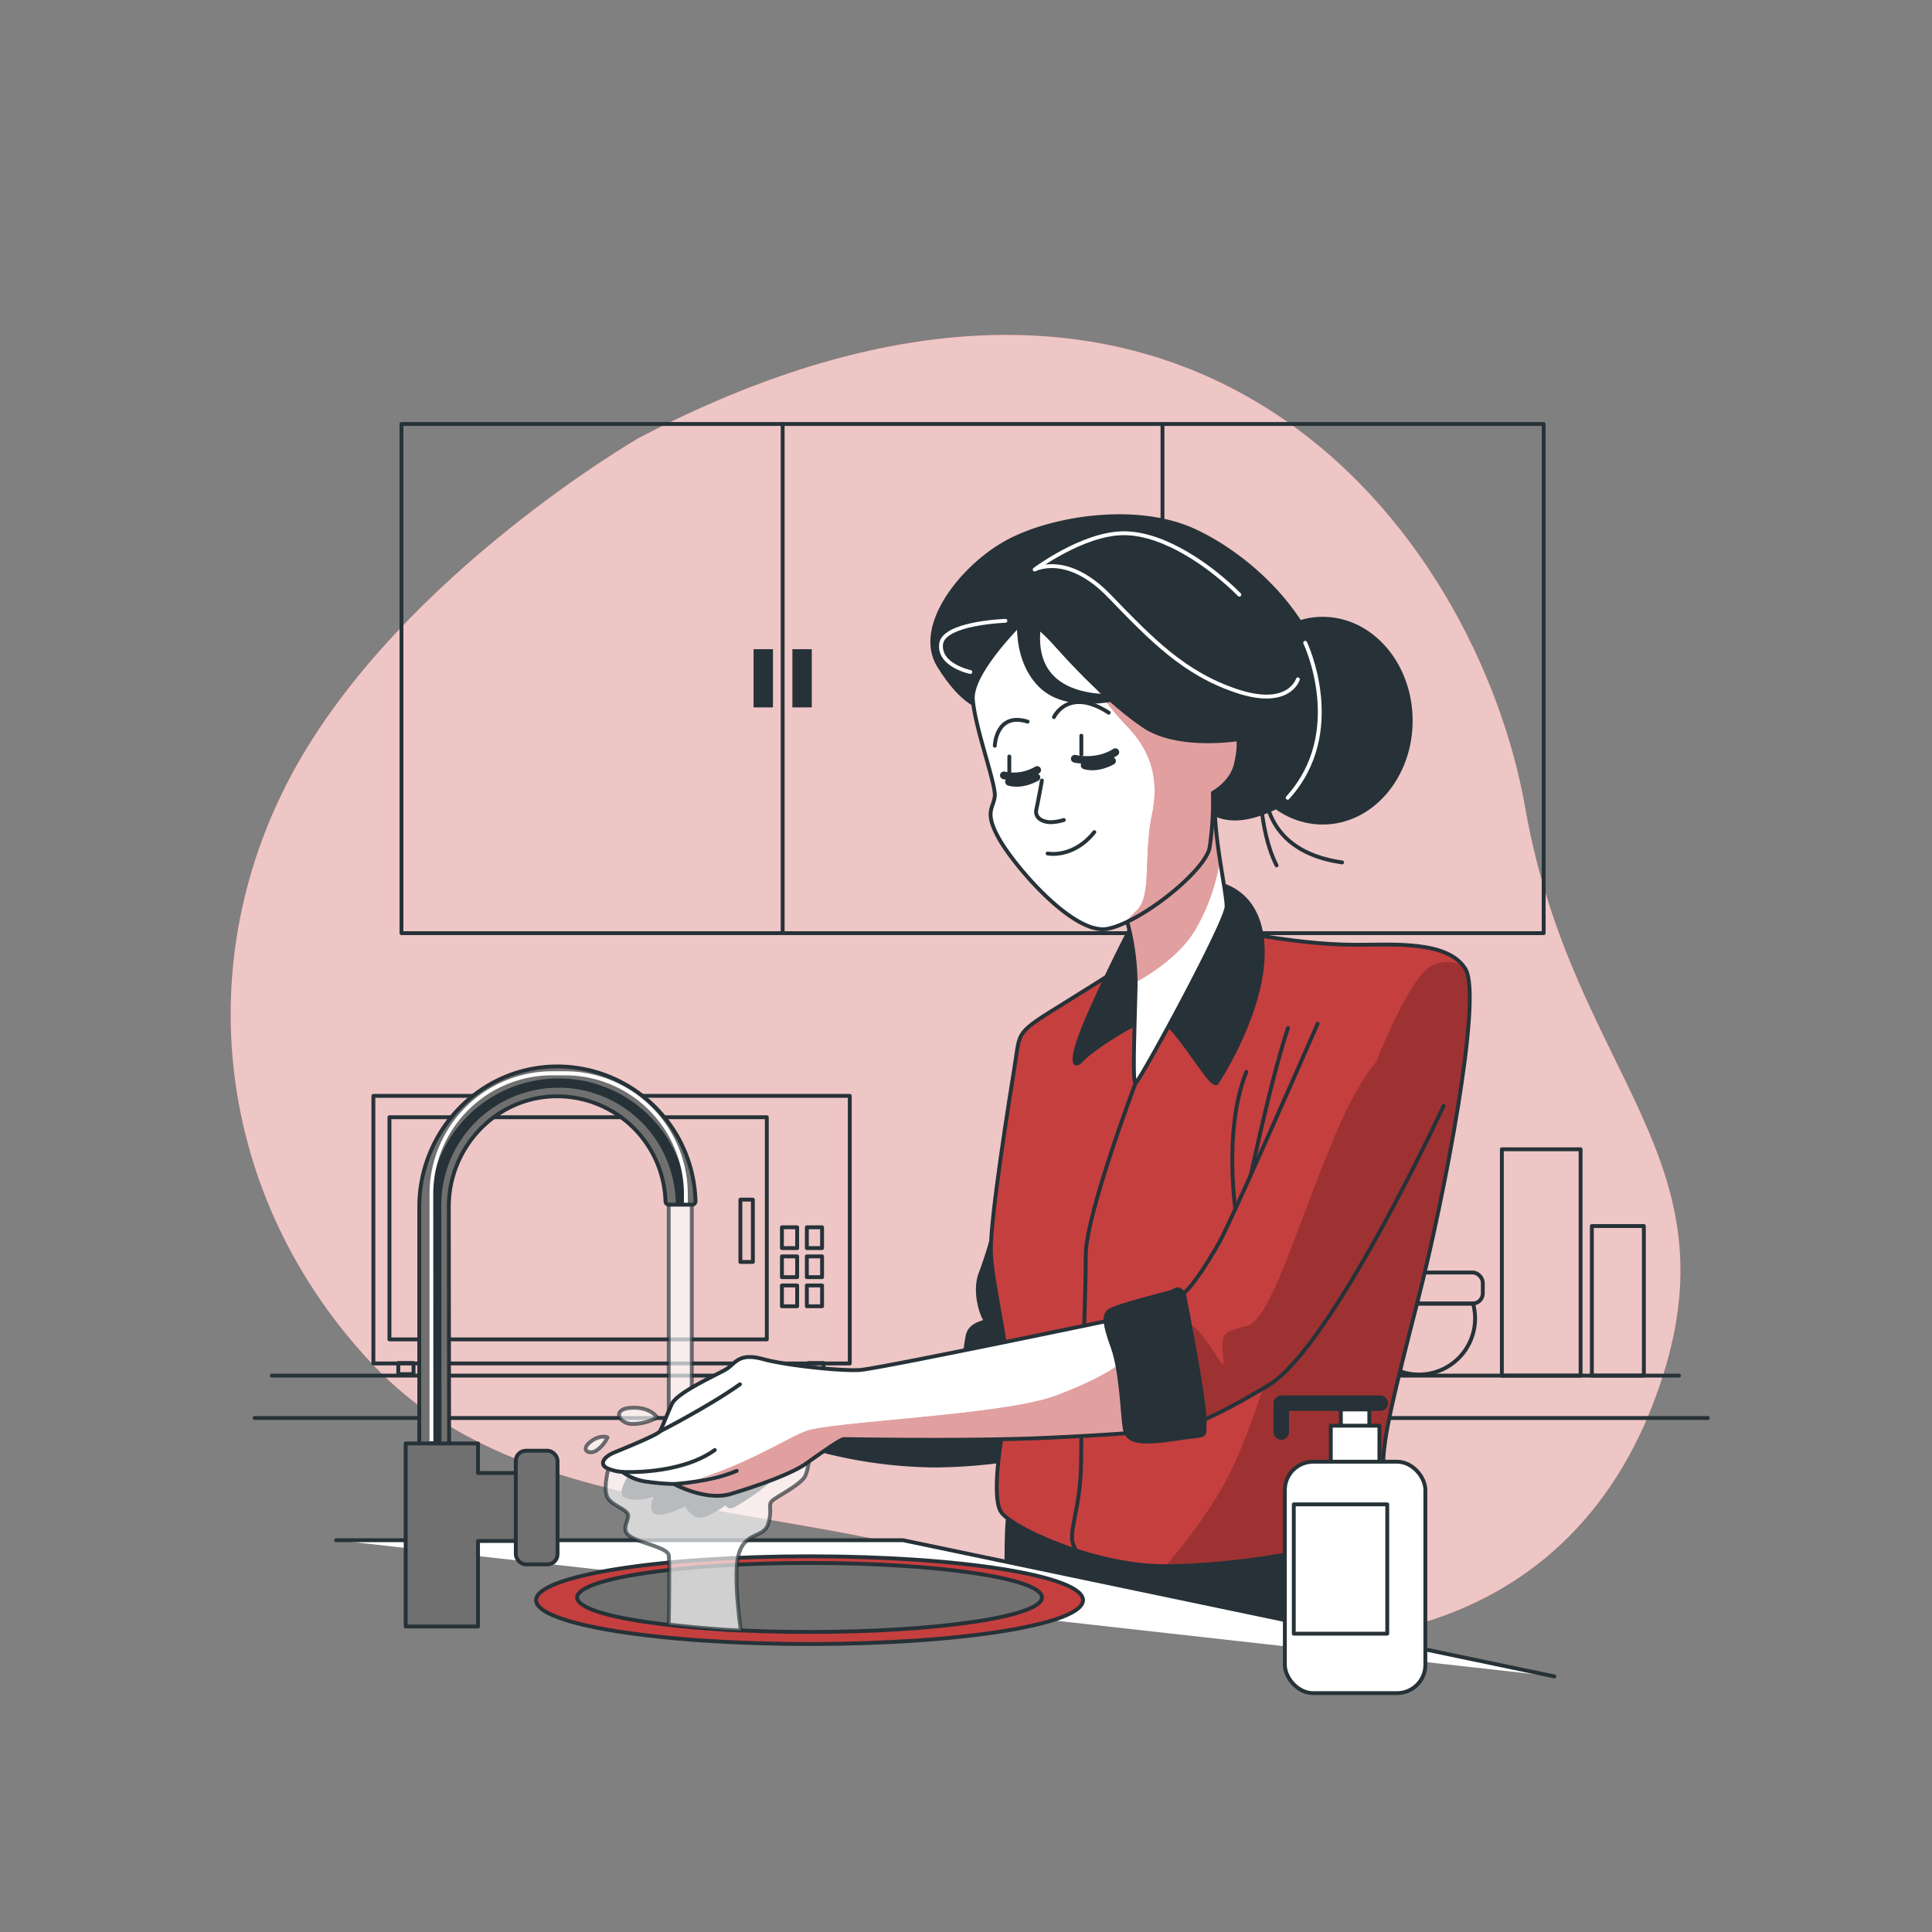 <svg xmlns="http://www.w3.org/2000/svg" xmlns:xlink="http://www.w3.org/1999/xlink" viewBox="0 0 500 500"><rect x="0" y="0" width="500" height="500" fill="#808080" stroke="none"/><defs><clipPath id="freepik--clip-path--inject-140"><path d="M297.87,245.36S289.36,251,276,259.26s-11.92,7.37-13.33,16.17-6.24,38.85-6.24,47.93,6.24,30.35,4.25,40.28-4,23.54-1.7,27.51,23.82,14.18,42.54,14.18,47.94-4.82,52.19-10.21,4-9.36,4.26-16.73,2.55-16.74,9.07-42.27,16.74-78,12.2-85.37-18.72-6.24-28.08-6.24-17.3-1.13-28.36-2.84S297.87,245.36,297.87,245.36Z" style="fill:#C53F3F;stroke:#263238;stroke-linecap:round;stroke-linejoin:round"></path></clipPath><clipPath id="freepik--clip-path-2--inject-140"><path d="M289.36,231.46A62.7,62.7,0,0,1,293.9,255c-.29,12.48-.86,25.25,0,25.25s23.54-41.7,23.54-45.67-4-20.7-2.84-29.5,4.54-10.49,2.84-17.3-10.78-4.25-16.74,6S288.79,221.54,289.36,231.46Z" style="fill:#fff;stroke:#263238;stroke-linecap:round;stroke-linejoin:round"></path></clipPath><clipPath id="freepik--clip-path-3--inject-140"><path d="M341,264.93s-22.12,50.77-25.53,56.73-6.81,11.06-9.07,13a63.05,63.05,0,0,1-7.1,4.82s5.11,30.06,6,30.06,6.52-1.13,23-11.06S373.6,286.2,373.6,286.2" style="fill:#C53F3F;stroke:#263238;stroke-linecap:round;stroke-linejoin:round"></path></clipPath><clipPath id="freepik--clip-path-4--inject-140"><path d="M288.22,341.51s-61,12.77-65.8,13.05-18.72-1.13-25-2.84-7.09,1.14-9.36,2.56-12.76,6-14.18,9.07-2.56,6.24-3.12,7.09-8.23,4-11.63,5.39-4,3.41-1.7,4.26a11.67,11.67,0,0,0,3.68.85,13.16,13.16,0,0,0,6.53,2.55,56.79,56.79,0,0,0,6.8.57s8.23,4.54,14.75,2.55,15.6-5.1,19.57-7.94,8.8-6.24,9.65-6.24,31.77.57,51.34-.28S297,370.44,297,370.44s-1.71-21.55-3.12-26.94S288.22,341.51,288.22,341.51Z" style="fill:#fff;stroke:#263238;stroke-linecap:round;stroke-linejoin:round"></path></clipPath><clipPath id="freepik--clip-path-5--inject-140"><path d="M265.39,160.05s-14.18,13.62-13.62,21,6,21.84,5.68,25-2.84,4,1.13,11.06,19.29,25,28.08,23.26,25.24-15,26.38-21a78.55,78.55,0,0,0,.85-14.18s4.82-2.55,5.95-7.37.57-6.53.57-6.53-15.6,2.56-24.39-3.4-17.87-15.6-22.69-21S265.39,160.05,265.39,160.05Z" style="fill:#fff;stroke:#263238;stroke-linecap:round;stroke-linejoin:round"></path></clipPath></defs><g id="freepik--background-simple--inject-140"><path d="M165.31,113.34s-60.68,35-88.69,85S55.39,309.84,96.68,353.37s113.68,33,176.66,58.33,129.83,15.2,154.37-48.12-20.52-83.64-32.95-154.39S309.11,38.19,165.31,113.34Z" style="fill:#C53F3F"></path><path d="M165.31,113.34s-60.68,35-88.69,85S55.39,309.84,96.68,353.37s113.68,33,176.66,58.33,129.83,15.2,154.37-48.12-20.52-83.64-32.95-154.39S309.11,38.19,165.31,113.34Z" style="fill:#fff;opacity:0.7"></path></g><g id="freepik--Kitchen--inject-140"><rect x="388.68" y="297.43" width="20.38" height="58.59" style="fill:none;stroke:#263238;stroke-linecap:round;stroke-linejoin:round"></rect><path d="M353.23,337.36a14.52,14.52,0,1,0,28,0Z" style="fill:none;stroke:#263238;stroke-linecap:round;stroke-linejoin:round"></path><rect x="350.7" y="329.32" width="33.05" height="8.04" rx="2.65" style="fill:none;stroke:#263238;stroke-linecap:round;stroke-linejoin:round"></rect><rect x="411.97" y="317.3" width="13.46" height="38.71" style="fill:none;stroke:#263238;stroke-linecap:round;stroke-linejoin:round"></rect><rect x="96.63" y="283.6" width="123.29" height="69.26" style="fill:none;stroke:#263238;stroke-linecap:round;stroke-linejoin:round"></rect><rect x="100.79" y="289.14" width="97.66" height="57.49" style="fill:none;stroke:#263238;stroke-linecap:round;stroke-linejoin:round"></rect><rect x="202.36" y="317.62" width="3.94" height="5.38" style="fill:none;stroke:#263238;stroke-linecap:round;stroke-linejoin:round"></rect><rect x="208.81" y="317.62" width="3.94" height="5.38" style="fill:none;stroke:#263238;stroke-linecap:round;stroke-linejoin:round"></rect><rect x="202.36" y="325.15" width="3.94" height="5.38" style="fill:none;stroke:#263238;stroke-linecap:round;stroke-linejoin:round"></rect><rect x="208.81" y="325.15" width="3.94" height="5.38" style="fill:none;stroke:#263238;stroke-linecap:round;stroke-linejoin:round"></rect><rect x="202.36" y="332.68" width="3.94" height="5.38" style="fill:none;stroke:#263238;stroke-linecap:round;stroke-linejoin:round"></rect><rect x="208.81" y="332.68" width="3.94" height="5.38" style="fill:none;stroke:#263238;stroke-linecap:round;stroke-linejoin:round"></rect><rect x="191.61" y="310.46" width="3.23" height="16.13" style="fill:none;stroke:#263238;stroke-linecap:round;stroke-linejoin:round"></rect><rect x="209.17" y="352.75" width="3.94" height="2.87" style="fill:none;stroke:#263238;stroke-linecap:round;stroke-linejoin:round"></rect><rect x="103.08" y="352.75" width="3.94" height="2.87" style="fill:none;stroke:#263238;stroke-linecap:round;stroke-linejoin:round"></rect><line x1="70.34" y1="356.01" x2="434.53" y2="356.01" style="fill:none;stroke:#263238;stroke-linecap:round;stroke-linejoin:round"></line><line x1="65.88" y1="366.98" x2="442" y2="366.98" style="fill:none;stroke:#263238;stroke-linecap:round;stroke-linejoin:round"></line><rect x="103.9" y="109.73" width="295.6" height="131.77" style="fill:none;stroke:#263238;stroke-linecap:round;stroke-linejoin:round"></rect><line x1="202.55" y1="241.11" x2="202.55" y2="109.71" style="fill:none;stroke:#263238;stroke-linecap:round;stroke-linejoin:round"></line><line x1="300.85" y1="241.11" x2="300.85" y2="109.71" style="fill:none;stroke:#263238;stroke-linecap:round;stroke-linejoin:round"></line><rect x="195.02" y="168.01" width="5.02" height="15.06" style="fill:#263238"></rect><rect x="205.07" y="168.01" width="5.02" height="15.06" style="fill:#263238"></rect><rect x="292.95" y="168.01" width="5.02" height="15.06" style="fill:#263238"></rect><rect x="302.99" y="168.01" width="5.02" height="15.06" style="fill:#263238"></rect></g><g id="freepik--Character--inject-140"><rect x="173.07" y="308.33" width="5.96" height="62.4" style="fill:#fff;stroke:#263238;stroke-linecap:round;stroke-linejoin:round;opacity:0.67"></rect><path d="M170.07,366.84s-1.68-2.78-6.69-2.5-3.35,3.9,0,4.18A13.25,13.25,0,0,0,170.07,366.84Z" style="fill:#fff;stroke:#263238;stroke-linecap:round;stroke-linejoin:round;opacity:0.67"></path><path d="M157.2,372s-1.94-.84-4.48,1.22-.28,3.33,1.59,2.2A8.51,8.51,0,0,0,157.2,372Z" style="fill:#fff;stroke:#263238;stroke-linecap:round;stroke-linejoin:round;opacity:0.67"></path><path d="M257.87,316a112,112,0,0,1-4,13.33c-2,4.82.29,11.34,1.14,12.19s-3.69.57-4.54,4a41.61,41.61,0,0,0-.85,8.23s-8.51,5.67-23.54,7.09-23.55.57-33.47.85-12.48,1.14-15.6,3.41-18.16,20.13-15.32,21.84,8.23-.29,8.23-.29-2,4.26,0,4.82,7.65-2.27,7.65-2.27,1.71,4,4.83,2.84a20,20,0,0,0,5.67-3.4s0,2,2,.85,9.08-5.39,11.92-9.65a70.68,70.68,0,0,1,4.54-6.24,121.05,121.05,0,0,0,35.17,5.68A137.06,137.06,0,0,0,276,374.7l-9.36-67.22Z" style="fill:#263238;stroke:#263238;stroke-linecap:round;stroke-linejoin:round"></path><path d="M260.51,406.72s-.24-13.52.7-15.61,4.66-.7,11.65,1.39,10.25,8.16,36.82,5.13,38.92-9.32,41.72-6.52,7.22,35.42,7.22,35.42Z" style="fill:#263238;stroke:#263238;stroke-linecap:round;stroke-linejoin:round"></path><path d="M297.87,245.36S289.36,251,276,259.26s-11.92,7.37-13.33,16.17-6.24,38.85-6.24,47.93,6.24,30.35,4.25,40.28-4,23.54-1.7,27.51,23.82,14.18,42.54,14.18,47.94-4.82,52.19-10.21,4-9.36,4.26-16.73,2.55-16.74,9.07-42.27,16.74-78,12.2-85.37-18.72-6.24-28.08-6.24-17.3-1.13-28.36-2.84S297.87,245.36,297.87,245.36Z" style="fill:#C53F3F"></path><g style="clip-path:url(#freepik--clip-path--inject-140)"><path d="M378.83,250.17c-2.68-1.8-5.81-1.37-8.27-.25-5.66,2.57-14.42,24.9-14.42,24.9L332.46,339.5s-6.17,25.74-14.41,42.21c-4.11,8.21-10.77,16.94-16.42,23.62,18.72,0,47.86-4.83,52.11-10.21s4-9.36,4.26-16.73,2.55-16.74,9.07-42.27,16.74-78,12.2-85.37A6.31,6.31,0,0,0,378.83,250.17Z" style="opacity:0.2"></path></g><path d="M297.87,245.36S289.36,251,276,259.26s-11.92,7.37-13.33,16.17-6.24,38.85-6.24,47.93,6.24,30.35,4.25,40.28-4,23.54-1.7,27.51,23.82,14.18,42.54,14.18,47.94-4.82,52.19-10.21,4-9.36,4.26-16.73,2.55-16.74,9.07-42.27,16.74-78,12.2-85.37-18.72-6.24-28.08-6.24-17.3-1.13-28.36-2.84S297.87,245.36,297.87,245.36Z" style="fill:none;stroke:#263238;stroke-linecap:round;stroke-linejoin:round"></path><path d="M293.9,280.25S281,314.35,281,324.74s-1.2,38.73-1.2,52.71-4,19.56-1.6,23.16" style="fill:none;stroke:#263238;stroke-linecap:round;stroke-linejoin:round"></path><path d="M322.26,310.88s6.24-30.35,11.06-44.81" style="fill:none;stroke:#263238;stroke-linecap:round;stroke-linejoin:round"></path><path d="M320,315.14s-3.69-22.13,2.55-37.73" style="fill:none;stroke:#263238;stroke-linecap:round;stroke-linejoin:round"></path><path d="M293.9,237.7s-5.11,9.36-11.35,23.26-4.82,15.88-2.55,13.33,14.18-10.49,18.72-11.06,14.75,19,16.16,17,12.2-19.29,11.92-34.32-10.5-17.59-14.75-17.59S293.9,237.7,293.9,237.7Z" style="fill:#263238;stroke:#263238;stroke-linecap:round;stroke-linejoin:round"></path><path d="M289.36,231.46A62.7,62.7,0,0,1,293.9,255c-.29,12.48-.86,25.25,0,25.25s23.54-41.7,23.54-45.67-4-20.7-2.84-29.5,4.54-10.49,2.84-17.3-10.78-4.25-16.74,6S288.79,221.54,289.36,231.46Z" style="fill:#fff"></path><g style="clip-path:url(#freepik--clip-path-2--inject-140)"><path d="M315.58,200.26l-1.12-16a1.83,1.83,0,0,0-.33-.11L306.28,187a25.51,25.51,0,0,0-5.58,6.77c-5.95,10.21-11.91,27.8-11.34,37.72a63.09,63.09,0,0,1,4.54,22.75c5.75-3.24,11.93-7.77,15.4-13.56a52,52,0,0,0,6.43-18.08c-.91-6-1.73-12.85-1.13-17.49A34.16,34.16,0,0,1,315.58,200.26Z" style="fill:#C53F3F"></path><path d="M315.58,200.26l-1.12-16a1.83,1.83,0,0,0-.33-.11L306.28,187a25.51,25.51,0,0,0-5.58,6.77c-5.95,10.21-11.91,27.8-11.34,37.72a63.09,63.09,0,0,1,4.54,22.75c5.75-3.24,11.93-7.77,15.4-13.56a52,52,0,0,0,6.43-18.08c-.91-6-1.73-12.85-1.13-17.49A34.16,34.16,0,0,1,315.58,200.26Z" style="fill:#fff;opacity:0.5"></path></g><path d="M289.36,231.46A62.7,62.7,0,0,1,293.9,255c-.29,12.48-.86,25.25,0,25.25s23.54-41.7,23.54-45.67-4-20.7-2.84-29.5,4.54-10.49,2.84-17.3-10.78-4.25-16.74,6S288.79,221.54,289.36,231.46Z" style="fill:none;stroke:#263238;stroke-linecap:round;stroke-linejoin:round"></path><path d="M341,264.93s-22.12,50.77-25.53,56.73-6.81,11.06-9.07,13a63.05,63.05,0,0,1-7.1,4.82s5.11,30.06,6,30.06,6.52-1.13,23-11.06S373.6,286.2,373.6,286.2" style="fill:#C53F3F"></path><g style="clip-path:url(#freepik--clip-path-3--inject-140)"><path d="M374.59,284l-18.45-9.13c-3.27,3.82-6.87,10.06-10.81,19.37-9.78,23.17-16.47,47.37-22.65,48.91s-6.69,2.06-6.18,7.21,0,2.57-4.11-3.09-6.7-7.21-7.21,2.57a48.71,48.71,0,0,1-2.24,10.07c1,5.39,2,9.73,2.3,9.73.85,0,6.52-1.13,23-11.06,11.67-7,29.64-40.53,39.08-59.37C368,296.56,373.9,290,374.59,284Z" style="opacity:0.2"></path></g><path d="M341,264.93s-22.12,50.77-25.53,56.73-6.81,11.06-9.07,13a63.05,63.05,0,0,1-7.1,4.82s5.11,30.06,6,30.06,6.52-1.13,23-11.06S373.6,286.2,373.6,286.2" style="fill:none;stroke:#263238;stroke-linecap:round;stroke-linejoin:round"></path><polyline points="86.97 398.6 233.68 398.6 402.27 433.86" style="fill:#fff;stroke:#263238;stroke-linecap:round;stroke-linejoin:round"></polyline><ellipse cx="209.51" cy="414.12" rx="70.77" ry="11.35" style="fill:#C53F3F;stroke:#263238;stroke-linecap:round;stroke-linejoin:round"></ellipse><ellipse cx="209.51" cy="413.42" rx="60.15" ry="8.93" style="fill:#707070;stroke:#263238;stroke-linecap:round;stroke-linejoin:round"></ellipse><path d="M181.29,380.94c-16.17-1.7-23.82-.85-23.82-.85s-1.42,5.1-.29,7.37,5.39,3.12,5.39,4.82-2,3.69.57,5.39,9.64,2.84,9.93,4.83c.21,1.5.1,12.66,0,17.94,3.18.36,12.29,1.33,18.67,1.55-.62-4.49-1.88-15.14-.55-19.78,1.7-5.95,6.52-4,7.66-7.94s-.29-4.82,1.13-6,7.66-4.25,8.51-6.52a13.46,13.46,0,0,0,.85-4.25A61.44,61.44,0,0,1,181.29,380.94Z" style="fill:#fff;stroke:#263238;stroke-linecap:round;stroke-linejoin:round;opacity:0.67"></path><path d="M288.22,341.51s-61,12.77-65.8,13.05-18.72-1.13-25-2.84-7.09,1.14-9.36,2.56-12.76,6-14.18,9.07-2.56,6.24-3.12,7.09-8.23,4-11.63,5.39-4,3.41-1.7,4.26a11.67,11.67,0,0,0,3.68.85,13.16,13.16,0,0,0,6.53,2.55,56.79,56.79,0,0,0,6.8.57s8.23,4.54,14.75,2.55,15.6-5.1,19.57-7.94,8.8-6.24,9.65-6.24,31.77.57,51.34-.28S297,370.44,297,370.44s-1.71-21.55-3.12-26.94S288.22,341.51,288.22,341.51Z" style="fill:#fff"></path><g style="clip-path:url(#freepik--clip-path-4--inject-140)"><path d="M273.1,361.25c-13.73,5.09-58,6.61-64.62,9.16-5.53,2.12-16.42,9.57-33.21,14,2.2,1.05,8.65,3.77,14,2.15,6.53-2,15.6-5.1,19.57-7.94s8.8-6.24,9.65-6.24,31.77.57,51.34-.28S297,370.44,297,370.44s-.21-2.61-.54-6.23l-5.57-12.12S286.84,356.16,273.1,361.25Z" style="fill:#C53F3F"></path><path d="M273.1,361.25c-13.73,5.09-58,6.61-64.62,9.16-5.53,2.12-16.42,9.57-33.21,14,2.2,1.05,8.65,3.77,14,2.15,6.53-2,15.6-5.1,19.57-7.94s8.8-6.24,9.65-6.24,31.77.57,51.34-.28S297,370.44,297,370.44s-.21-2.61-.54-6.23l-5.57-12.12S286.84,356.16,273.1,361.25Z" style="fill:#fff;opacity:0.5"></path></g><path d="M288.22,341.51s-61,12.77-65.8,13.05-18.72-1.13-25-2.84-7.09,1.14-9.36,2.56-12.76,6-14.18,9.07-2.56,6.24-3.12,7.09-8.23,4-11.63,5.39-4,3.41-1.7,4.26a11.67,11.67,0,0,0,3.68.85,13.16,13.16,0,0,0,6.53,2.55,56.79,56.79,0,0,0,6.8.57s8.23,4.54,14.75,2.55,15.6-5.1,19.57-7.94,8.8-6.24,9.65-6.24,31.77.57,51.34-.28S297,370.44,297,370.44s-1.71-21.55-3.12-26.94S288.22,341.51,288.22,341.51Z" style="fill:none;stroke:#263238;stroke-linecap:round;stroke-linejoin:round"></path><path d="M170.8,370.44s12.76-6.52,20.7-12.19" style="fill:#fff;stroke:#263238;stroke-linecap:round;stroke-linejoin:round"></path><path d="M161.15,380.94s14.75.85,23.83-5.67" style="fill:#fff;stroke:#263238;stroke-linecap:round;stroke-linejoin:round"></path><path d="M174.48,384.06s9.65-.57,16.17-3.4" style="fill:#fff;stroke:#263238;stroke-linecap:round;stroke-linejoin:round"></path><path d="M306.38,334.71s5.67,28.64,5.38,33.18,1.42,3.12-7.94,4.54-12.19.57-12.76-2.84-.85-14.75-3.12-21-2.27-8.22-.85-9.36,14.75-4.53,15.88-4.82S304.67,332.72,306.38,334.71Z" style="fill:#263238;stroke:#263238;stroke-linecap:round;stroke-linejoin:round"></path><path d="M327.51,204.91s-.51,15.44,19.82,18.28" style="fill:none;stroke:#263238;stroke-linecap:round;stroke-linejoin:round"></path><path d="M326,199.51s-.52,14.92,4.38,24.45" style="fill:none;stroke:#263238;stroke-linecap:round;stroke-linejoin:round"></path><ellipse cx="342.31" cy="186.51" rx="22.78" ry="26.38" style="fill:#263238;stroke:#263238;stroke-linecap:round;stroke-linejoin:round"></ellipse><path d="M254,183s-4.82-.57-11.06-10.78,6.24-25.81,17.87-32.05,33.47-9.64,48.22-2.84,32.9,23.55,34.32,43.4-8.8,27.51-18.72,30.35S310.49,208,309.07,206s-12.2-10.77-21.28-20.42-12.76-17-19.57-15.31S254,183,254,183Z" style="fill:#263238;stroke:#263238;stroke-linecap:round;stroke-linejoin:round"></path><path d="M335.89,175.81s-2.27,7.57-15.89,3-21.95-13.24-32.93-24.59-19.3-6.82-19.3-6.82S280.26,138,290.86,138s22.7,8.71,29.89,15.9" style="fill:none;stroke:#fff;stroke-linecap:round;stroke-linejoin:round"></path><path d="M337.78,166.35s11,23.08-4.54,40.11" style="fill:none;stroke:#fff;stroke-linecap:round;stroke-linejoin:round"></path><path d="M260.2,160.67s-16.07.53-16.65,6.05,7.57,7.19,7.57,7.19" style="fill:none;stroke:#fff;stroke-linecap:round;stroke-linejoin:round"></path><path d="M265.39,160.05s-14.18,13.62-13.62,21,6,21.84,5.68,25-2.84,4,1.13,11.06,19.29,25,28.08,23.26,25.24-15,26.38-21a78.55,78.55,0,0,0,.85-14.18s4.82-2.55,5.95-7.37.57-6.53.57-6.53-15.6,2.56-24.39-3.4-17.87-15.6-22.69-21S265.39,160.05,265.39,160.05Z" style="fill:#fff"></path><g style="clip-path:url(#freepik--clip-path-5--inject-140)"><path d="M296,187.85a101.1,101.1,0,0,1-13-10.83,77.92,77.92,0,0,0,8,10.21c6,6,9.33,13.17,7.13,23.59s0,20.85-3.84,24.69L291,238.86c9-4,21.07-14.45,22-19.53a78.55,78.55,0,0,0,.85-14.18s4.82-2.55,6-7.37.56-6.53.56-6.53S304.81,193.81,296,187.85Z" style="fill:#C53F3F"></path><path d="M296,187.85a101.1,101.1,0,0,1-13-10.83,77.92,77.92,0,0,0,8,10.21c6,6,9.33,13.17,7.13,23.59s0,20.85-3.84,24.69L291,238.86c9-4,21.07-14.45,22-19.53a78.55,78.55,0,0,0,.85-14.18s4.82-2.55,6-7.37.56-6.53.56-6.53S304.81,193.81,296,187.85Z" style="fill:#fff;opacity:0.5"></path></g><path d="M265.39,160.05s-14.18,13.62-13.62,21,6,21.84,5.68,25-2.84,4,1.13,11.06,19.29,25,28.08,23.26,25.24-15,26.38-21a78.55,78.55,0,0,0,.85-14.18s4.82-2.55,5.95-7.37.57-6.53.57-6.53-15.6,2.56-24.39-3.4-17.87-15.6-22.69-21S265.39,160.05,265.39,160.05Z" style="fill:none;stroke:#263238;stroke-linecap:round;stroke-linejoin:round"></path><path d="M271.12,220.88s6.57,1.38,12.09-5.53" style="fill:none;stroke:#263238;stroke-linecap:round;stroke-linejoin:round"></path><path d="M269.64,202s-.85,4.82-1.42,7.38,2,3.4,3.69,3.4a12.29,12.29,0,0,0,3.4-.57" style="fill:none;stroke:#263238;stroke-linecap:round;stroke-linejoin:round"></path><line x1="279.85" y1="190.4" x2="279.85" y2="195.23" style="fill:none;stroke:#263238;stroke-linecap:round;stroke-linejoin:round"></line><path d="M278.15,196.36s5.67,1.42,10.5-1.7" style="fill:none;stroke:#263238;stroke-linecap:round;stroke-linejoin:round;stroke-width:2px"></path><line x1="261.21" y1="195.79" x2="261.21" y2="199.74" style="fill:none;stroke:#263238;stroke-linecap:round;stroke-linejoin:round"></line><path d="M259.81,200.67a12,12,0,0,0,8.6-1.39" style="fill:none;stroke:#263238;stroke-linecap:round;stroke-linejoin:round;stroke-width:2px"></path><path d="M257.45,193s.28-8.8,8.5-6.24" style="fill:none;stroke:#263238;stroke-linecap:round;stroke-linejoin:round"></path><path d="M272.76,185.58s3.69-7.94,14.18-1.13" style="fill:none;stroke:#263238;stroke-linecap:round;stroke-linejoin:round"></path><path d="M280.7,198.06s2.84,1.14,7.09-1.13" style="fill:none;stroke:#263238;stroke-linecap:round;stroke-linejoin:round;stroke-width:2px"></path><path d="M261.13,202.32s2.84,1.13,7.09-1.14" style="fill:none;stroke:#263238;stroke-linecap:round;stroke-linejoin:round;stroke-width:2px"></path><path d="M270.76,154.18c-10.66,31.6,22.84,25.5,22.84,25.5s-16.37,5.72-24.37-2.28-5-21.53-5-21.53,4.29-6.93,10.72-6.93" style="fill:#263238;stroke:#263238;stroke-linecap:round;stroke-linejoin:round"></path><path d="M116.23,376.54h-7.72V312.37c0-19.59,15.49-36,35.08-36.37A35.83,35.83,0,0,1,180,310.87a.89.89,0,0,1-.89.9h-6a.88.88,0,0,1-.88-.86,28.07,28.07,0,0,0-28.71-27.18c-15.31.36-27.37,13.25-27.37,28.56Z" style="fill:#707070;stroke:#263238;stroke-linecap:round;stroke-linejoin:round"></path><path d="M114.26,373.64h-3v-61.8a33.32,33.32,0,0,1,66.63,0h-3a30.34,30.34,0,0,0-60.68,0Z" style="fill:#263238"></path><path d="M112.16,373h-1v-64a31.8,31.8,0,0,1,31.77-31.76h3.33A31.8,31.8,0,0,1,178,309.06v2.21h-1v-2.21a30.8,30.8,0,0,0-30.77-30.77h-3.33a30.81,30.81,0,0,0-30.78,30.77Z" style="fill:#fff"></path><polygon points="139.03 381.22 123.71 381.22 123.71 373.56 104.99 373.56 104.99 420.93 123.71 420.93 123.71 398.81 139.03 398.81 139.03 381.22" style="fill:#707070;stroke:#263238;stroke-linecap:round;stroke-linejoin:round"></polygon><rect x="133.49" y="375.45" width="10.8" height="29.41" rx="2.62" style="fill:#707070;stroke:#263238;stroke-linecap:round;stroke-linejoin:round"></rect></g><g id="freepik--Bottle--inject-140"><rect x="347.01" y="364.77" width="7.37" height="10.72" style="fill:#fff;stroke:#263238;stroke-linecap:round;stroke-linejoin:round"></rect><rect x="344.41" y="368.97" width="12.58" height="10.72" style="fill:#fff;stroke:#263238;stroke-linecap:round;stroke-linejoin:round"></rect><rect x="332.52" y="378.29" width="36.36" height="59.89" rx="7.32" style="fill:#fff;stroke:#263238;stroke-linecap:round;stroke-linejoin:round"></rect><polyline points="357.22 363.14 331.59 363.14 331.59 370.6" style="fill:none;stroke:#263238;stroke-linecap:round;stroke-linejoin:round;stroke-width:4px"></polyline><rect x="334.83" y="389.33" width="24.19" height="33.46" style="fill:#fff;stroke:#263238;stroke-linecap:round;stroke-linejoin:round"></rect></g></svg>
